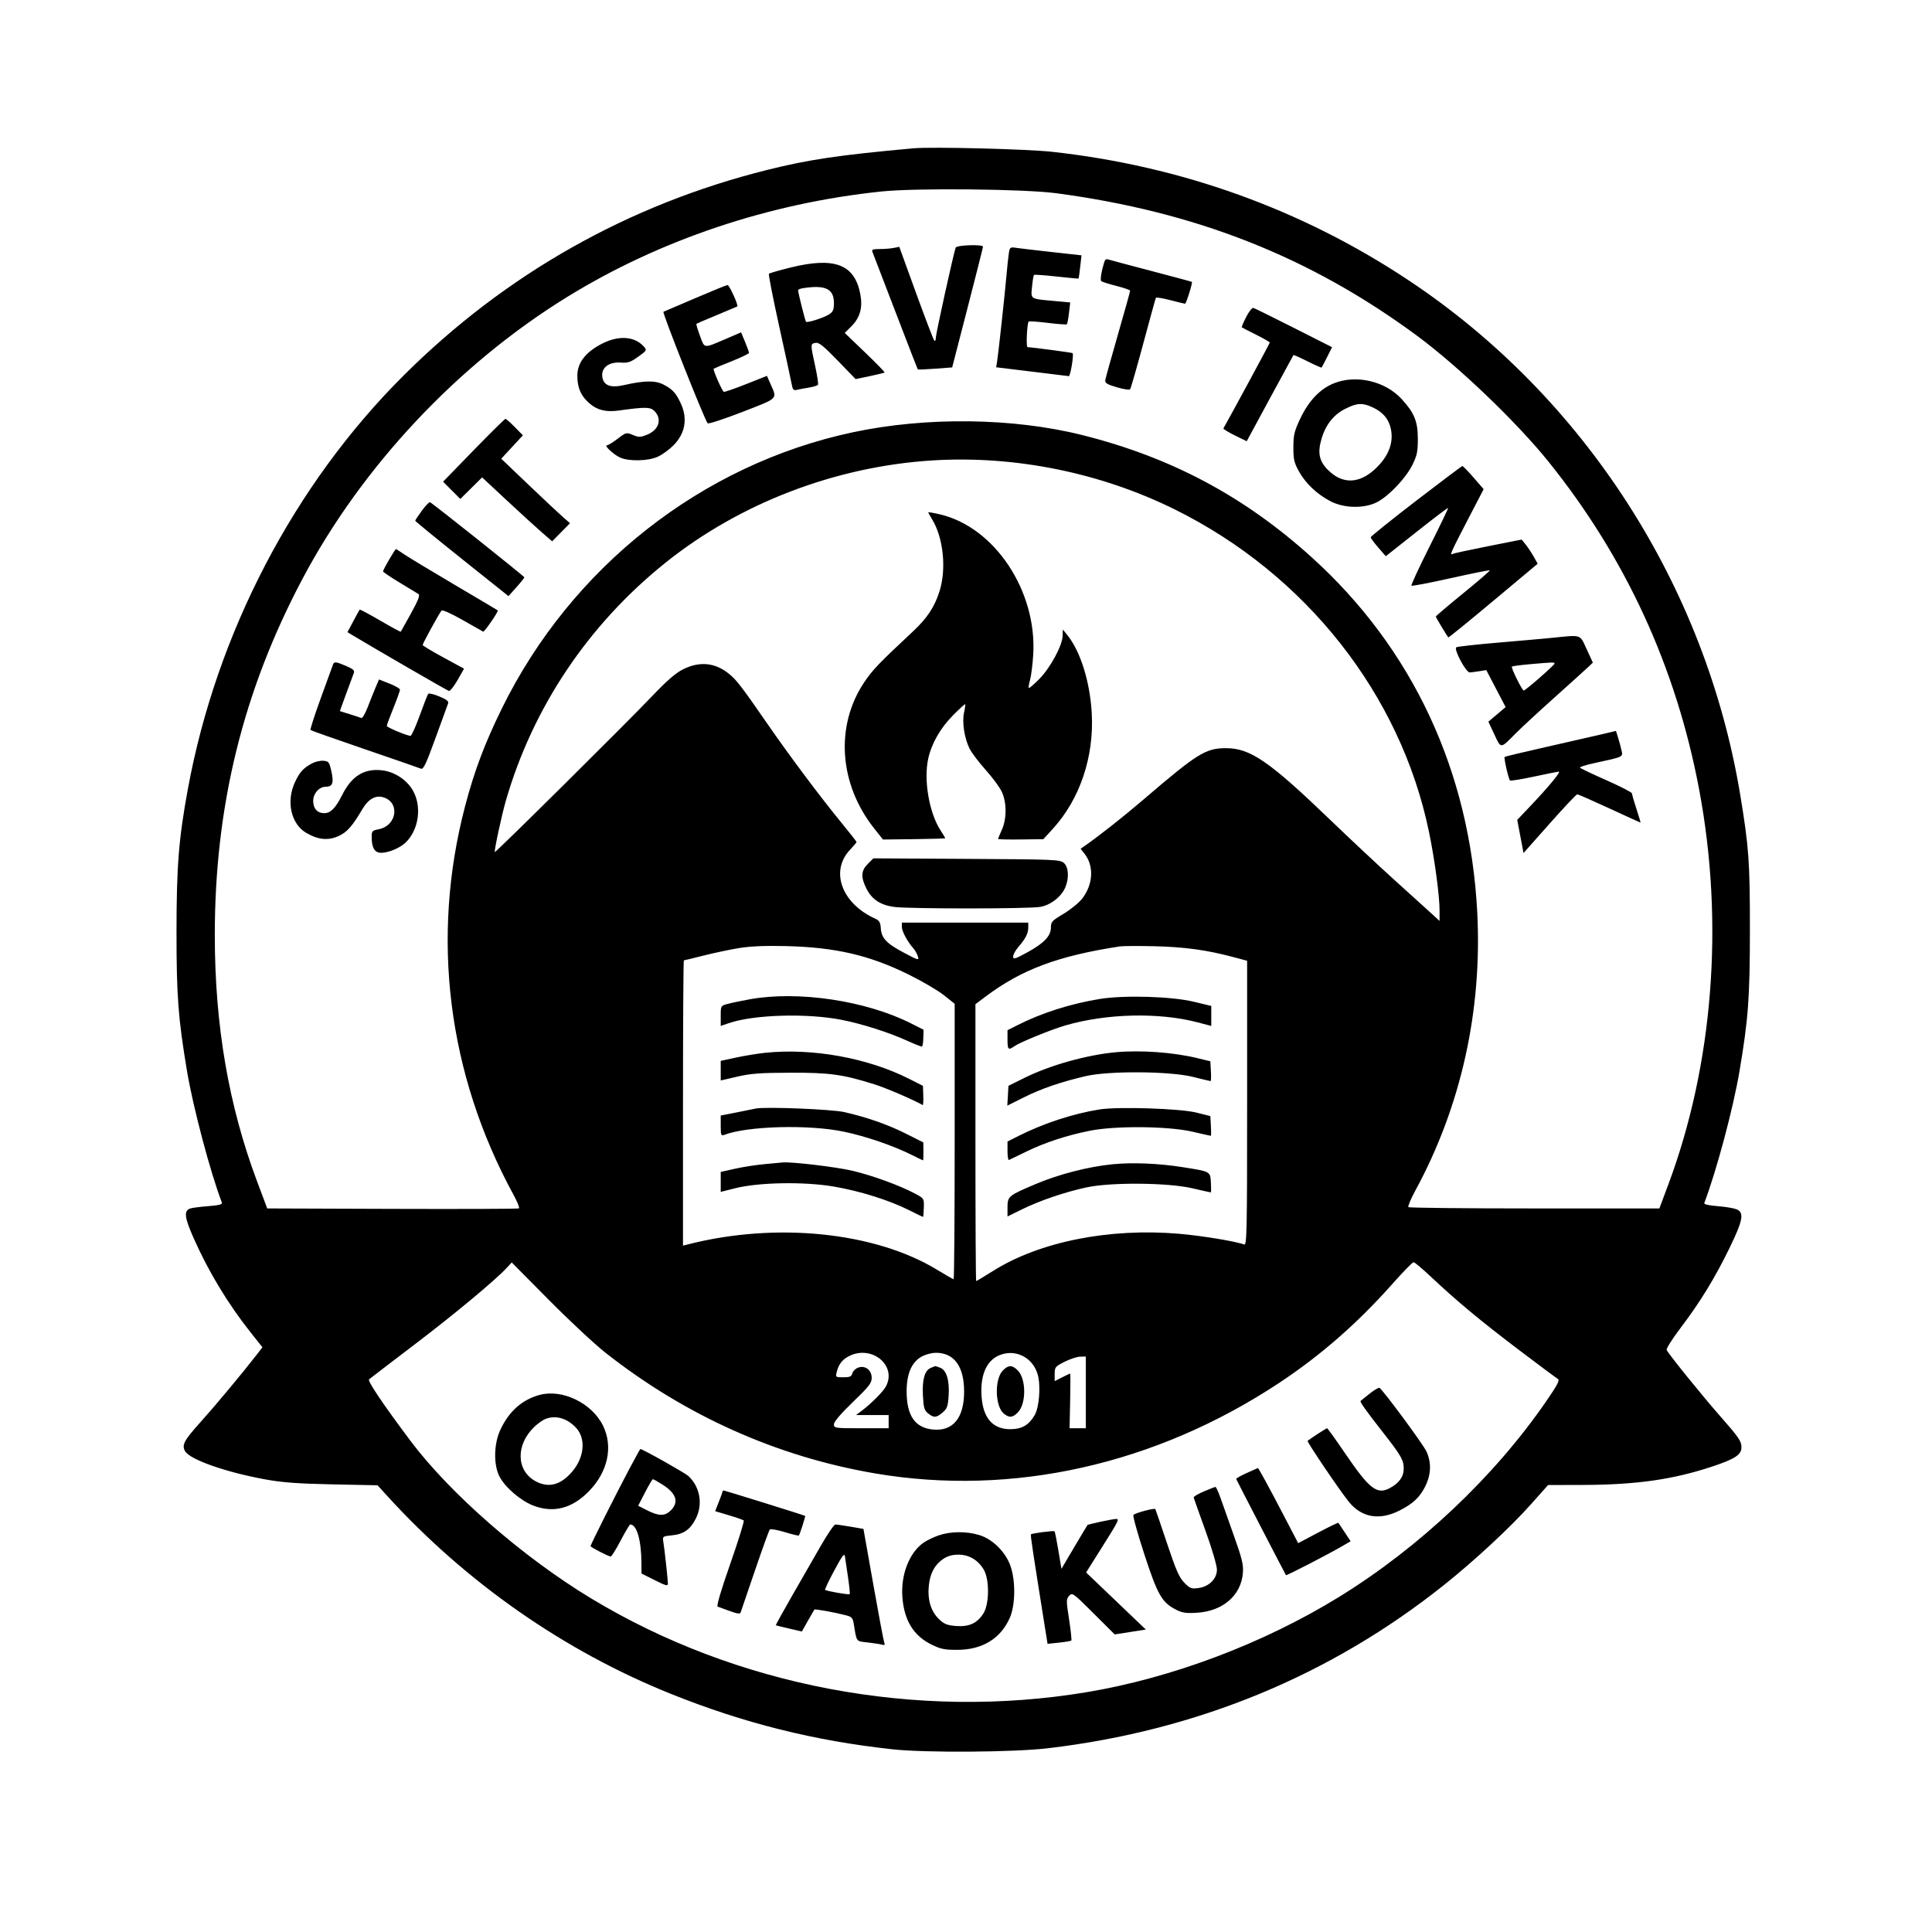 <svg xmlns="http://www.w3.org/2000/svg" width="1024" height="1024" viewBox="0 0 1024 1024" version="1.1">
	<path d="M 484 78.615 C 444.664 82.193, 428.643 84.563, 406.621 90.063 C 333.041 108.438, 267.907 145.264, 213.943 199 C 155.891 256.805, 114.817 335.481, 99.610 418 C 94.716 444.557, 93.564 459.011, 93.553 494 C 93.543 527.812, 94.425 539.534, 99.084 567.500 C 102.287 586.728, 111.510 621.529, 117.626 637.468 C 117.963 638.345, 115.858 638.869, 110.253 639.301 C 105.939 639.634, 101.638 640.202, 100.696 640.563 C 97.387 641.833, 97.798 645.287, 102.537 656.012 C 110.443 673.904, 120.848 691.127, 132.957 706.365 L 139.096 714.091 135.840 718.295 C 128.508 727.761, 114.087 745.057, 106.413 753.589 C 97.560 763.430, 96.281 765.789, 98.029 769.054 C 100.439 773.558, 119.630 780.314, 141 784.182 C 149.733 785.763, 158.228 786.380, 176.303 786.747 L 200.105 787.231 205.236 792.866 C 247.016 838.744, 299.081 875.086, 355.500 897.752 C 394.222 913.309, 431.534 922.648, 473 927.162 C 490.584 929.077, 537.228 928.760, 555.500 926.601 C 634.378 917.284, 705.185 888.083, 765.401 840.038 C 781.742 827, 800.644 809.444, 811.525 797.198 L 820.500 787.097 838.789 787.048 C 867.091 786.974, 886.449 784.243, 907.198 777.398 C 919.484 773.345, 923 771.065, 923 767.150 C 923 763.830, 921.689 761.907, 911.646 750.500 C 902.249 739.826, 884.056 717.310, 883.357 715.487 C 883.086 714.782, 886.401 709.546, 890.724 703.852 C 901.057 690.241, 908.907 677.426, 916.665 661.500 C 923.900 646.650, 924.609 642.570, 920.250 640.891 C 918.737 640.309, 914.215 639.578, 910.200 639.268 C 905.491 638.904, 903.048 638.313, 903.318 637.602 C 909.802 620.507, 918.619 587.527, 921.927 568 C 926.629 540.239, 927.470 528.897, 927.485 493 C 927.501 456.869, 926.950 449.142, 922.392 421.500 C 904.076 310.424, 839.694 210.450, 746.649 148.604 C 690.198 111.081, 626.225 88.012, 557.687 80.464 C 544.218 78.981, 493.872 77.718, 484 78.615 M 467.304 101.478 C 407.650 107.664, 349.602 127.157, 300.418 157.519 C 242.469 193.292, 191.793 247.321, 160.214 307 C 128.759 366.442, 113.786 427.478, 113.847 496 C 113.889 543.621, 121.212 586.106, 136.305 626.305 L 141.635 640.500 207.947 640.729 C 244.419 640.855, 274.614 640.738, 275.048 640.470 C 275.483 640.202, 274.185 636.949, 272.164 633.241 C 237.232 569.142, 228.236 496.876, 246.519 427.246 C 251.423 408.571, 256.910 393.999, 266.003 375.500 C 302.838 300.562, 371.965 246.168, 452.040 229.115 C 490.856 220.849, 536.828 221.398, 573.500 230.568 C 620.600 242.345, 659.417 263.008, 695.189 295.346 C 748.751 343.766, 779.094 408.806, 782.969 483.500 C 785.671 535.569, 774.426 586.238, 750.278 630.805 C 747.803 635.373, 746.090 639.423, 746.472 639.805 C 746.854 640.187, 776.941 640.500, 813.333 640.500 L 879.500 640.500 884.175 628 C 908.050 564.164, 913.912 489.179, 900.567 418.353 C 888.387 353.717, 861.601 295.454, 820.712 244.660 C 803.838 223.698, 772.922 194.096, 751 177.910 C 694.480 136.179, 633.741 112.207, 559.663 102.393 C 542.797 100.158, 485.505 99.591, 467.304 101.478 M 506.518 131.250 C 505.224 135.108, 496 176.982, 496 178.996 C 496 180.384, 495.644 180.999, 495.158 180.450 C 494.694 179.927, 490.338 168.547, 485.477 155.161 L 476.639 130.822 473.695 131.411 C 472.075 131.735, 468.733 132, 466.268 132 C 462.394 132, 461.883 132.237, 462.501 133.750 C 462.894 134.713, 468.381 149, 474.695 165.500 C 481.009 182, 486.305 195.633, 486.466 195.795 C 486.626 195.957, 490.788 195.786, 495.714 195.414 L 504.672 194.738 512.840 163.119 C 517.333 145.729, 521.007 131.162, 521.004 130.750 C 520.996 129.400, 506.976 129.883, 506.518 131.250 M 534.649 134.679 C 534.347 136.781, 533.827 141.650, 533.494 145.500 C 532.638 155.417, 529.111 187.901, 528.491 191.584 L 527.972 194.667 546.736 196.948 C 557.056 198.202, 565.935 199.289, 566.467 199.364 C 567.338 199.487, 569.246 187.964, 568.487 187.168 C 568.201 186.869, 546.752 184.031, 544.613 184.009 C 543.741 184, 544.332 171.335, 545.247 170.419 C 545.505 170.162, 550.057 170.484, 555.364 171.136 C 560.670 171.788, 565.219 172.114, 565.474 171.860 C 565.728 171.606, 566.229 168.900, 566.588 165.848 L 567.240 160.298 559.468 159.593 C 545.684 158.344, 546.354 158.754, 547.003 151.971 C 547.311 148.743, 547.774 145.922, 548.032 145.701 C 548.289 145.480, 553.675 145.865, 560 146.557 C 566.325 147.248, 571.578 147.740, 571.673 147.651 C 571.768 147.561, 572.155 144.752, 572.533 141.409 L 573.221 135.331 557.860 133.630 C 549.412 132.694, 540.857 131.688, 538.850 131.393 C 535.262 130.867, 535.190 130.923, 534.649 134.679 M 585.512 138.267 C 583.885 143.126, 582.987 148.373, 583.677 148.987 C 584.130 149.391, 587.763 150.545, 591.750 151.553 C 595.737 152.561, 599 153.708, 599 154.102 C 599 154.496, 596.108 164.871, 592.573 177.159 C 589.038 189.447, 586.001 200.366, 585.823 201.424 C 585.557 203.005, 586.634 203.685, 591.877 205.247 C 595.384 206.292, 598.573 206.776, 598.963 206.323 C 599.353 205.870, 602.510 194.925, 605.980 182 C 609.450 169.075, 612.448 158.207, 612.642 157.849 C 612.836 157.491, 616.259 158.046, 620.248 159.082 C 624.236 160.118, 627.775 160.973, 628.111 160.983 C 628.703 160.999, 632.188 149.845, 631.729 149.405 C 631.603 149.285, 621.825 146.649, 610 143.548 C 598.175 140.446, 587.920 137.712, 587.212 137.471 C 586.504 137.231, 585.739 137.589, 585.512 138.267 M 418.808 141.843 C 412.927 143.305, 407.858 144.769, 407.544 145.098 C 407.229 145.426, 409.644 157.801, 412.911 172.598 C 416.178 187.394, 419.166 201.222, 419.551 203.327 C 420.149 206.592, 420.563 207.076, 422.376 206.625 C 423.544 206.334, 426.422 205.790, 428.772 205.416 C 431.122 205.043, 433.269 204.374, 433.544 203.929 C 433.819 203.484, 433.134 198.952, 432.022 193.857 C 429.508 182.338, 429.510 182.231, 432.250 181.719 C 434.034 181.386, 436.468 183.333, 444 191.117 L 453.500 200.936 461 199.359 C 465.125 198.492, 468.665 197.628, 468.868 197.440 C 469.070 197.252, 464.397 192.456, 458.485 186.782 L 447.735 176.465 451.278 172.922 C 455.858 168.342, 457.331 163.018, 455.984 155.914 C 452.973 140.039, 442.310 136.004, 418.808 141.843 M 368.500 158.040 C 359.700 161.825, 352.114 165.068, 351.642 165.247 C 350.855 165.545, 373.392 222.406, 375.068 224.351 C 375.472 224.819, 383.736 222.119, 393.433 218.351 C 413.009 210.744, 412.006 211.766, 408.263 203.236 L 406.500 199.220 395.500 203.577 C 389.450 205.974, 384.115 207.821, 383.644 207.682 C 382.817 207.438, 377.746 195.912, 378.251 195.425 C 378.388 195.292, 382.663 193.521, 387.750 191.487 C 392.837 189.454, 397 187.447, 397 187.028 C 397 186.609, 396.055 183.993, 394.900 181.214 L 392.800 176.161 385.150 179.435 C 372.592 184.808, 373.584 184.909, 370.997 177.993 C 369.751 174.661, 368.905 171.800, 369.116 171.635 C 369.327 171.470, 374.225 169.370, 380 166.969 C 385.775 164.568, 390.622 162.533, 390.771 162.447 C 391.545 162.001, 386.556 151.012, 385.611 151.079 C 385 151.123, 377.300 154.256, 368.500 158.040 M 425.750 152.716 C 424.238 152.945, 423.004 153.440, 423.008 153.816 C 423.024 155.212, 426.760 170.094, 427.207 170.540 C 427.908 171.241, 436.761 168.387, 439.548 166.560 C 441.522 165.267, 442 164.115, 442 160.651 C 442 153.092, 437.564 150.927, 425.750 152.716 M 660.482 168.036 C 659.043 170.875, 658.008 173.326, 658.183 173.482 C 658.357 173.638, 661.763 175.399, 665.750 177.395 C 669.737 179.392, 673 181.276, 673 181.582 C 673 181.979, 653.182 218.666, 648.431 227.063 C 648.256 227.373, 650.963 229.032, 654.447 230.750 L 660.780 233.873 673.053 211.187 C 679.803 198.709, 685.431 188.359, 685.560 188.186 C 685.689 188.013, 689.037 189.504, 693 191.500 C 696.963 193.496, 700.330 194.987, 700.482 194.814 C 700.635 194.641, 701.944 192.142, 703.391 189.261 L 706.023 184.021 685.762 173.770 C 674.618 168.132, 664.960 163.373, 664.299 163.195 C 663.639 163.018, 661.921 165.196, 660.482 168.036 M 318.883 182.257 C 310.314 186.693, 306 192.336, 306 199.110 C 306 205.533, 307.837 209.771, 312.330 213.716 C 316.485 217.365, 321.103 218.524, 327.812 217.602 C 342.271 215.617, 344.651 215.651, 346.873 217.873 C 351.058 222.058, 349.256 227.880, 343.003 230.382 C 339.388 231.829, 338.566 231.845, 335.436 230.538 C 332.004 229.104, 331.823 229.149, 327.386 232.535 C 324.889 234.441, 322.353 236, 321.749 236 C 319.965 236, 324.964 240.755, 328.523 242.444 C 333.123 244.627, 343.449 244.433, 348.661 242.067 C 350.950 241.027, 354.634 238.366, 356.847 236.153 C 363.119 229.881, 364.563 222.042, 360.923 214.018 C 358.346 208.336, 356.470 206.282, 351.579 203.786 C 347.248 201.576, 341.440 201.667, 330.687 204.116 C 323.363 205.783, 319.678 204.250, 319.195 199.334 C 318.748 194.780, 322.905 191.738, 328.980 192.175 C 332.815 192.451, 334.220 191.982, 338.251 189.080 C 342.853 185.767, 342.947 185.598, 341.251 183.692 C 336.335 178.167, 327.836 177.622, 318.883 182.257 M 707.097 203.119 C 699.760 206.018, 693.680 212.361, 689.205 221.784 C 686.020 228.490, 685.547 230.446, 685.525 236.990 C 685.503 243.451, 685.909 245.238, 688.430 249.788 C 691.991 256.217, 698.016 261.934, 705.160 265.662 C 712.437 269.461, 723.247 269.643, 729.998 266.080 C 736.275 262.767, 745.215 253.299, 748.628 246.349 C 751.071 241.373, 751.497 239.306, 751.483 232.500 C 751.463 223.306, 749.602 218.778, 742.820 211.421 C 734.144 202.008, 718.881 198.461, 707.097 203.119 M 713.105 216.635 C 706.829 219.763, 702.602 225.122, 700.378 232.771 C 698.267 240.034, 699.207 244.442, 703.858 249.093 C 711.415 256.650, 720.226 256.520, 728.682 248.726 C 735.952 242.024, 738.830 234.647, 737.128 227.072 C 735.978 221.957, 732.901 218.383, 727.500 215.890 C 722.086 213.391, 719.328 213.534, 713.105 216.635 M 251.029 238.654 L 234.835 255.308 239.408 259.882 L 243.982 264.455 249.757 258.740 L 255.533 253.025 268.499 265.115 C 275.631 271.765, 283.986 279.389, 287.066 282.057 L 292.666 286.908 297.392 282.110 L 302.118 277.311 298.309 273.982 C 296.214 272.151, 288.013 264.459, 280.084 256.889 L 265.669 243.125 271.408 236.926 L 277.148 230.726 272.866 226.363 C 270.511 223.963, 268.278 222, 267.904 222 C 267.530 222, 259.937 229.494, 251.029 238.654 M 494 244.046 C 442.615 247.286, 391.874 266.793, 352.468 298.455 C 311.671 331.237, 282.339 375.055, 268.072 424.536 C 265.859 432.208, 261.804 451.137, 262.272 451.605 C 262.675 452.009, 332.190 383.101, 345.604 369 C 353.425 360.779, 358.111 356.716, 362.037 354.750 C 370.985 350.270, 379.355 351.202, 386.840 357.513 C 390.602 360.685, 393.652 364.695, 406.991 384 C 418.432 400.558, 434.554 422.101, 445.668 435.682 C 450.251 441.281, 454 446.056, 454 446.292 C 454 446.527, 452.437 448.377, 450.527 450.403 C 439.791 461.787, 446.133 478.948, 464.050 486.994 C 466.035 487.885, 466.651 488.956, 466.826 491.820 C 467.157 497.210, 469.732 499.982, 478.964 504.886 C 486.797 509.046, 487.184 509.149, 486.496 506.886 C 486.097 505.574, 484.969 503.600, 483.990 502.500 C 480.907 499.036, 478.008 493.587, 478.004 491.250 L 478 489 511.500 489 L 545 489 545 491.566 C 545 494.696, 543.604 497.467, 539.853 501.785 C 538.284 503.591, 537 505.920, 537 506.959 C 537 508.622, 537.866 508.377, 544.250 504.908 C 553.283 499.999, 557 496.132, 557 491.643 C 557 488.601, 557.574 487.976, 563.750 484.305 C 567.462 482.098, 571.921 478.446, 573.658 476.189 C 579.404 468.724, 579.900 458.956, 574.859 452.548 L 572.748 449.865 575.124 448.207 C 582.886 442.791, 595.520 432.809, 606.268 423.600 C 634.501 399.411, 638.982 396.610, 649.550 396.544 C 662.572 396.463, 672.553 403.295, 705 434.501 C 715.725 444.816, 731.250 459.343, 739.500 466.784 C 747.750 474.225, 756.413 482.067, 758.750 484.211 L 763 488.110 763 482.606 C 763 474.796, 760.428 455.627, 757.426 441.071 C 742.381 368.107, 692.115 304.334, 622.550 269.950 C 583.106 250.455, 537.647 241.294, 494 244.046 M 750.500 265.491 C 737.300 275.648, 726.500 284.327, 726.500 284.777 C 726.500 285.228, 728.300 287.669, 730.500 290.201 L 734.500 294.806 750.867 281.853 C 759.869 274.729, 767.370 269.036, 767.535 269.202 C 767.701 269.367, 763.270 278.586, 757.689 289.689 C 752.107 300.791, 747.788 310.121, 748.090 310.423 C 748.392 310.725, 757.774 308.933, 768.940 306.440 C 780.106 303.947, 789.413 302.080, 789.623 302.290 C 789.833 302.500, 783.479 307.986, 775.503 314.481 C 767.526 320.976, 761 326.522, 761 326.807 C 761 327.200, 765.984 335.507, 767.628 337.855 C 767.764 338.050, 778.480 329.338, 791.441 318.496 L 815.006 298.784 812.887 295.012 C 811.721 292.938, 809.807 290.057, 808.633 288.610 L 806.500 285.980 788.581 289.535 C 778.725 291.491, 770.288 293.322, 769.831 293.605 C 768.163 294.635, 769.162 292.394, 777.683 275.985 L 786.367 259.264 781.033 253.132 C 778.100 249.759, 775.430 247.005, 775.100 247.012 C 774.770 247.019, 763.700 255.334, 750.500 265.491 M 223.581 270.686 C 221.639 273.333, 220.060 275.725, 220.073 276 C 220.087 276.275, 231.213 285.380, 244.799 296.232 L 269.500 315.965 273.729 311.232 C 276.056 308.630, 277.941 306.275, 277.919 306 C 277.874 305.442, 229.202 266.682, 227.923 266.186 C 227.478 266.013, 225.524 268.038, 223.581 270.686 M 492 271.565 C 492 271.777, 492.907 273.425, 494.017 275.226 C 499.958 284.872, 501.699 301.293, 498.036 313.145 C 495.432 321.571, 491.502 327.554, 483.912 334.647 C 465.725 351.644, 462.428 355.085, 458.017 361.674 C 442.540 384.791, 444.700 415.697, 463.437 439.232 L 468.001 444.964 484.501 444.773 C 493.575 444.669, 501 444.442, 501 444.270 C 501 444.098, 499.905 442.279, 498.568 440.229 C 492.497 430.923, 489.477 413.490, 491.969 402.141 C 493.759 393.989, 498.397 385.906, 505.259 378.980 C 508.558 375.649, 511.400 373.066, 511.573 373.239 C 511.746 373.413, 511.476 375.388, 510.972 377.629 C 509.823 382.745, 511.163 391.438, 513.940 396.883 C 515.082 399.121, 518.915 404.170, 522.458 408.104 C 526.002 412.039, 529.823 417.220, 530.950 419.618 C 533.632 425.322, 533.644 433.985, 530.978 439.859 C 529.890 442.257, 529 444.415, 529 444.655 C 529 444.895, 534.400 445.021, 541 444.936 L 553 444.781 558.009 439.300 C 572.369 423.587, 579.940 401.102, 578.648 378 C 577.717 361.337, 572.656 345.166, 565.686 336.578 L 563.314 333.656 563.219 337.011 C 563.073 342.143, 556.755 353.857, 550.935 359.789 C 548.080 362.698, 545.544 364.878, 545.299 364.633 C 545.055 364.388, 545.348 362.458, 545.951 360.344 C 546.554 358.230, 547.309 352.225, 547.628 347 C 549.691 313.232, 527.180 279.384, 498.157 272.614 C 494.771 271.824, 492 271.352, 492 271.565 M 206.250 296.599 C 204.463 299.658, 203.008 302.461, 203.017 302.830 C 203.026 303.198, 206.963 305.866, 211.767 308.759 C 216.570 311.651, 221.073 314.384, 221.772 314.831 C 222.728 315.443, 221.754 317.990, 217.854 325.073 C 214.999 330.258, 212.557 334.645, 212.427 334.821 C 212.297 334.998, 207.406 332.352, 201.559 328.941 C 195.711 325.530, 190.791 322.911, 190.624 323.120 C 190.458 323.329, 188.935 326.101, 187.241 329.279 L 184.160 335.059 186.330 336.370 C 197.937 343.382, 237 365.978, 237.909 366.206 C 238.556 366.368, 240.629 363.781, 242.517 360.457 L 245.950 354.414 234.996 348.457 C 228.971 345.181, 224.033 342.217, 224.021 341.872 C 223.994 341.067, 232.922 324.791, 234.038 323.610 C 234.519 323.102, 239.299 325.247, 245.182 328.610 C 250.848 331.850, 255.753 334.626, 256.081 334.780 C 256.728 335.083, 264.353 323.998, 263.823 323.523 C 263.645 323.365, 253.375 317.267, 241 309.973 C 228.625 302.679, 216.619 295.426, 214.320 293.856 C 212.021 292.285, 209.996 291.009, 209.820 291.020 C 209.644 291.031, 208.037 293.541, 206.250 296.599 M 823 338.027 C 818.875 338.445, 805.936 339.597, 794.248 340.586 C 782.559 341.576, 772.493 342.695, 771.880 343.074 C 770.341 344.025, 777.025 356.529, 779.010 356.412 C 779.830 356.364, 782.133 356.063, 784.129 355.745 L 787.758 355.165 792.887 364.972 L 798.016 374.779 793.443 378.639 L 788.870 382.500 792.044 389.282 C 795.659 397.006, 795.117 397.040, 803.505 388.560 C 806.257 385.777, 815.482 377.252, 824.005 369.615 C 832.527 361.977, 840.569 354.711, 841.875 353.466 L 844.251 351.204 840.977 344.102 C 837.263 336.043, 838.484 336.456, 823 338.027 M 176.488 352.250 C 176.240 352.938, 173.344 360.901, 170.050 369.948 C 166.757 378.994, 164.298 386.631, 164.586 386.920 C 164.875 387.208, 177.798 391.780, 193.305 397.079 C 208.812 402.378, 222.217 407.024, 223.093 407.404 C 224.402 407.970, 225.776 405.089, 230.778 391.297 C 234.128 382.059, 237.145 373.782, 237.482 372.903 C 237.947 371.696, 236.821 370.777, 232.868 369.134 C 229.992 367.939, 227.344 367.307, 226.984 367.730 C 226.624 368.154, 224.586 373.337, 222.456 379.250 C 220.326 385.163, 218.132 390, 217.581 390 C 215.723 390, 205 385.517, 205 384.741 C 205 384.317, 206.575 380.065, 208.500 375.291 C 210.425 370.517, 211.999 366.136, 211.998 365.556 C 211.997 364.975, 209.493 363.517, 206.434 362.317 L 200.872 360.133 199.097 364.317 C 198.121 366.617, 196.239 371.313, 194.915 374.752 C 193.592 378.190, 192.057 380.804, 191.505 380.561 C 190.952 380.318, 188.166 379.394, 185.312 378.507 L 180.125 376.894 183.476 367.697 C 185.319 362.639, 187.137 357.716, 187.517 356.759 C 188.064 355.379, 187.234 354.601, 183.521 353.009 C 178.049 350.663, 177.095 350.560, 176.488 352.250 M 810.660 352.063 C 805.798 352.494, 801.606 353.061, 801.345 353.322 C 800.778 353.889, 806.768 366, 807.616 366 C 808.511 366, 823.841 352.606, 823.926 351.750 C 824.008 350.921, 823.371 350.936, 810.660 352.063 M 848.500 389.298 C 844.100 390.338, 830.911 393.348, 819.192 395.986 C 807.472 398.625, 797.703 400.963, 797.483 401.183 C 796.992 401.675, 799.541 412.874, 800.322 413.656 C 800.632 413.966, 806.362 413.045, 813.055 411.610 C 819.749 410.174, 825.666 409, 826.206 409 C 827.434 409, 820.712 417.138, 811.331 427.009 L 804.163 434.552 805.831 443.341 L 807.500 452.130 821.307 436.565 C 828.900 428.004, 835.502 421, 835.977 421 C 836.451 421, 844.142 424.375, 853.066 428.500 C 861.990 432.625, 869.390 436, 869.509 436 C 869.629 436, 868.663 432.753, 867.363 428.785 C 866.063 424.817, 864.990 421.104, 864.978 420.535 C 864.965 419.966, 858.854 416.811, 851.397 413.524 C 843.940 410.237, 837.651 407.244, 837.422 406.873 C 837.193 406.503, 840.492 405.445, 844.753 404.523 C 860.707 401.070, 860.224 401.294, 859.437 397.715 C 859.054 395.970, 858.237 392.937, 857.620 390.975 L 856.500 387.407 848.500 389.298 M 165.502 404.550 C 160.805 407.039, 158.896 409.118, 156.368 414.500 C 151.558 424.742, 154.207 436.693, 162.346 441.462 C 168.541 445.093, 173.790 445.629, 179.296 443.193 C 183.889 441.162, 186.666 438.029, 192.237 428.595 C 195.149 423.665, 198.863 421.498, 202.736 422.470 C 212.176 424.839, 210.579 437.675, 200.612 439.545 C 197.323 440.162, 197 440.520, 197 443.546 C 197 449.366, 198.560 452, 202.007 452 C 205.867 452, 211.767 449.563, 214.834 446.702 C 222 440.018, 223.764 427.351, 218.723 418.777 C 215.346 413.032, 208.763 408.876, 202.011 408.227 C 192.794 407.341, 186.296 411.474, 181.345 421.372 C 177.886 428.285, 175.222 431, 171.897 431 C 168.191 431, 166 428.573, 166 424.468 C 166 420.574, 169.142 417, 172.566 417 C 176.264 417, 177.018 415.052, 175.673 408.969 C 174.562 403.942, 174.224 403.478, 171.482 403.231 C 169.842 403.083, 167.151 403.677, 165.502 404.550 M 459.950 457.896 C 456.348 461.498, 456.166 464.924, 459.250 471.030 C 462.106 476.683, 466.578 479.651, 473.800 480.684 C 481.222 481.746, 545.065 481.745, 551.292 480.682 C 556.842 479.735, 562.564 475.287, 564.649 470.298 C 566.714 465.355, 566.381 459.655, 563.896 457.405 C 561.895 455.594, 559.352 455.486, 512.346 455.223 L 462.901 454.945 459.950 457.896 M 391.778 502.485 C 386.981 503.269, 378.525 505.055, 372.988 506.455 C 367.451 507.855, 362.713 509, 362.460 509 C 362.207 509, 362 543.024, 362 584.608 L 362 660.217 364.750 659.516 C 411.400 647.625, 463.831 652.988, 496.685 673.011 C 501.187 675.755, 505.125 678, 505.435 678 C 505.746 678, 506 645.157, 506 605.015 L 506 532.029 500.250 527.451 C 497.087 524.933, 488.650 519.995, 481.500 516.478 C 460.644 506.218, 442.737 502.077, 416.500 501.445 C 405.672 501.184, 397.680 501.521, 391.778 502.485 M 593.500 501.620 C 560.663 506.671, 541.454 513.863, 522.250 528.295 L 517 532.240 517 605.620 C 517 645.979, 517.176 679, 517.392 679 C 517.608 679, 521.698 676.543, 526.482 673.539 C 551.056 658.111, 587.977 650.763, 625 653.931 C 636.977 654.956, 655.083 657.943, 659.431 659.612 C 660.848 660.156, 661 652.894, 661 584.717 L 661 509.219 653.250 507.158 C 639.498 503.501, 627.840 501.910, 612 501.530 C 603.475 501.326, 595.150 501.366, 593.500 501.620 M 397.500 529.621 C 393.100 530.414, 387.813 531.516, 385.750 532.070 C 382.010 533.074, 382 533.091, 382 538.422 L 382 543.766 386.160 542.333 C 399.428 537.762, 427.432 536.913, 446 540.519 C 456.653 542.588, 471.093 547.181, 480.682 551.551 C 484.730 553.396, 488.318 554.814, 488.655 554.703 C 488.991 554.591, 489.319 552.536, 489.383 550.136 L 489.500 545.771 482.660 542.328 C 458.879 530.355, 423.076 525.013, 397.500 529.621 M 582.870 529.476 C 567.364 532.004, 552.048 536.888, 539.182 543.408 L 534 546.034 534 551.017 C 534 556.435, 534.411 556.802, 537.814 554.418 C 540.726 552.378, 557.277 545.643, 564.632 543.505 C 586.548 537.134, 614.276 536.493, 634.805 541.882 L 642 543.771 642 538.469 L 642 533.167 632.750 530.945 C 620.903 528.100, 595.839 527.362, 582.870 529.476 M 405.393 558.021 C 401.484 558.433, 394.622 559.562, 390.143 560.530 L 382 562.289 382 567.483 L 382 572.677 390.750 570.643 C 397.905 568.980, 403.055 568.600, 419 568.558 C 439.865 568.503, 446.731 569.455, 463.490 574.726 C 469.641 576.660, 484.667 583.122, 489.019 585.705 C 489.305 585.874, 489.460 583.652, 489.364 580.766 L 489.189 575.520 481.844 571.805 C 459.851 560.681, 430.446 555.379, 405.393 558.021 M 591.500 557.700 C 576.044 559.104, 556.594 564.553, 543 571.289 L 534.500 575.500 534.198 580.756 L 533.895 586.011 542.698 581.614 C 552.007 576.963, 562.329 573.422, 575.500 570.360 C 587.848 567.489, 620.167 567.730, 632.329 570.783 C 637.185 572.003, 641.371 573, 641.631 573 C 641.892 573, 641.969 570.638, 641.802 567.750 L 641.500 562.500 634.583 560.824 C 621.894 557.749, 604.687 556.502, 591.500 557.700 M 400.500 587.568 C 399.400 587.815, 394.788 588.747, 390.250 589.637 L 382 591.255 382 596.734 C 382 601.544, 382.214 602.131, 383.750 601.538 C 396.073 596.775, 428.825 595.912, 447.500 599.857 C 459.074 602.303, 473.620 607.298, 483.221 612.124 C 486.368 613.706, 489.068 615, 489.221 615.001 C 489.375 615.001, 489.471 612.864, 489.437 610.251 L 489.373 605.500 480.102 600.841 C 470.481 596.006, 459.528 592.174, 447.500 589.435 C 440.762 587.900, 405.277 586.491, 400.500 587.568 M 582.863 588.015 C 569.004 590.191, 553.127 595.374, 539.962 602.019 L 534 605.029 534 610.098 C 534 612.886, 534.337 615.014, 534.750 614.829 C 535.163 614.643, 539.325 612.628, 544 610.353 C 553.911 605.528, 565.167 601.835, 577.626 599.319 C 591.070 596.604, 619.226 596.858, 631.953 599.809 C 637.152 601.014, 641.563 602, 641.755 602 C 641.947 602, 641.969 599.646, 641.802 596.770 L 641.500 591.540 634 589.671 C 625.434 587.536, 592.668 586.475, 582.863 588.015 M 405.487 616.991 C 401.080 617.377, 393.993 618.468, 389.737 619.415 L 382 621.136 382 626.431 L 382 631.725 389.750 629.775 C 402.235 626.634, 426.275 626.224, 441.871 628.887 C 455.806 631.265, 471.382 636.153, 481.885 641.442 C 485.771 643.399, 489.074 645, 489.225 644.999 C 489.376 644.998, 489.566 642.795, 489.647 640.102 C 489.793 635.252, 489.751 635.183, 485.147 632.717 C 477.044 628.377, 462.744 623.140, 451.946 620.557 C 443.344 618.500, 418.797 615.598, 414.605 616.144 C 413.997 616.223, 409.894 616.604, 405.487 616.991 M 589.572 617.091 C 576.755 618.376, 561.289 622.357, 549.057 627.520 C 534.463 633.681, 534 634.062, 534 639.934 L 534 644.755 541.762 640.938 C 551.196 636.299, 564.583 631.755, 576 629.316 C 588.942 626.551, 619.080 626.814, 631.953 629.804 C 637.152 631.012, 641.563 632, 641.755 632 C 641.947 632, 641.969 629.668, 641.802 626.817 C 641.452 620.813, 641.717 620.957, 626.500 618.566 C 613.937 616.592, 600.073 616.039, 589.572 617.091 M 268.865 671.700 C 262.796 678.304, 241.372 696.154, 220 712.412 C 207.075 722.244, 196.106 730.640, 195.624 731.070 C 194.688 731.906, 202.827 744.012, 217.425 763.500 C 238.439 791.552, 276.998 825.217, 313.215 847.130 C 390.335 893.792, 485.865 911.891, 575.916 896.900 C 621.195 889.362, 669.679 871.069, 709.713 846.417 C 752.359 820.156, 792.021 782.685, 819.596 742.602 C 825.449 734.094, 826.815 731.476, 825.718 730.862 C 824.942 730.428, 815.575 723.457, 804.903 715.371 C 784.654 700.028, 772.086 689.575, 758.360 676.659 C 753.884 672.447, 749.767 669, 749.212 669 C 748.657 669, 743.655 674.126, 738.096 680.392 C 719.482 701.371, 699.922 718.466, 677.811 733.082 C 612.436 776.293, 536.559 793.287, 464 780.969 C 411.962 772.134, 363.295 750.363, 320.872 716.941 C 315.167 712.447, 301.664 699.850, 290.865 688.948 L 271.230 669.126 268.865 671.700 M 450.164 718.689 C 446.493 720.498, 444.491 723.055, 443.459 727.250 C 442.803 729.921, 442.904 730, 446.985 730 C 450.398 730, 451.289 729.610, 451.730 727.923 C 452.029 726.781, 453.398 725.419, 454.772 724.897 C 458.482 723.486, 461.996 726.095, 462.013 730.273 C 462.024 733.058, 460.654 734.822, 452.013 743.154 C 445.584 749.352, 442 753.558, 442 754.904 C 442 756.936, 442.445 757, 456.500 757 L 471 757 471 753.500 L 471 750 462.365 750 L 453.730 750 456.615 747.836 C 461.735 743.994, 468.122 737.572, 469.580 734.800 C 475.404 723.723, 462.193 712.762, 450.164 718.689 M 489.005 718.752 C 483.341 721.586, 480.531 727.807, 480.538 737.500 C 480.547 750.431, 485.045 756.859, 494.676 757.701 C 505.186 758.620, 511 751.446, 511 737.555 C 511 724.216, 505.736 717.003, 496 717.003 C 494.075 717.003, 490.927 717.790, 489.005 718.752 M 529.415 718.421 C 522.741 721.328, 519.466 729.098, 520.249 740.169 C 521.063 751.662, 526.200 757.500, 535.500 757.500 C 541.585 757.500, 545.285 755.366, 548.389 750.065 C 550.820 745.914, 551.688 734.531, 550.027 728.598 C 547.435 719.340, 538.002 714.683, 529.415 718.421 M 564.250 721.768 C 559.297 724.264, 559 724.629, 559 728.227 L 559 732.041 562.960 730.020 C 565.138 728.909, 567.051 727.999, 567.210 727.998 C 567.370 727.998, 567.364 734.523, 567.199 742.498 L 566.897 757 571.199 757 L 575.500 757 575.500 738 L 575.500 719 572.500 719.061 C 570.850 719.094, 567.138 720.312, 564.250 721.768 M 493.409 724.972 C 490.112 726.306, 488.733 731.051, 489.164 739.583 C 489.494 746.117, 489.886 747.489, 491.886 749.109 C 494.936 751.579, 496.314 751.494, 499.638 748.635 C 502.002 746.601, 502.446 745.353, 502.804 739.734 C 503.321 731.622, 501.687 726.212, 498.337 724.938 C 496.980 724.422, 495.787 724.029, 495.685 724.063 C 495.583 724.098, 494.559 724.507, 493.409 724.972 M 531.571 726.338 C 527.030 730.880, 527.341 745.428, 532.061 749.250 C 534.959 751.597, 536.636 751.455, 539.465 748.626 C 543.990 744.101, 543.969 730.878, 539.430 726.340 C 536.477 723.386, 534.523 723.386, 531.571 726.338 M 725.950 738.650 C 723.503 740.586, 721.338 742.331, 721.141 742.527 C 720.672 742.994, 723.878 747.527, 732.081 758 C 742.679 771.529, 744 773.797, 744 778.452 C 744 782.775, 741.443 786.244, 736.316 788.878 C 729.758 792.247, 725.672 789.018, 713.089 770.524 C 708.029 763.086, 703.657 757, 703.374 757 C 702.956 757, 694.657 762.377, 693.067 763.678 C 692.552 764.100, 709.787 789.602, 714.833 795.885 C 721.640 804.360, 731.105 806.021, 741.779 800.612 C 748.942 796.982, 752.508 793.628, 755.422 787.780 C 758.533 781.538, 758.747 775.242, 756.050 769.302 C 754.363 765.586, 733.105 736.801, 731.160 735.599 C 730.742 735.341, 728.398 736.714, 725.950 738.650 M 285.951 739.351 C 276.672 741.876, 269.687 748.120, 265.136 757.954 C 261.711 765.358, 261.538 776.457, 264.753 782.613 C 267.788 788.425, 276.064 795.503, 282.798 798.045 C 293.475 802.077, 303.273 799.506, 312.200 790.331 C 322.204 780.050, 325.050 766.754, 319.622 755.659 C 313.757 743.673, 298.040 736.060, 285.951 739.351 M 289 752.118 C 287.625 752.664, 284.998 754.548, 283.162 756.305 C 273.214 765.829, 273.607 779.634, 283.984 785.148 C 290.844 788.794, 297.196 787.094, 303.281 779.984 C 309.765 772.410, 310.628 762.405, 305.288 756.721 C 300.504 751.629, 294.506 749.934, 289 752.118 M 333.196 779.250 C 326.332 792.182, 313 818.733, 313 819.470 C 313 820.065, 322.596 825.005, 323.717 824.988 C 324.148 824.981, 326.515 821.156, 328.978 816.488 C 331.440 811.819, 333.717 808, 334.037 808 C 337.531 808, 339.932 816.378, 339.980 828.737 L 340 833.975 347 837.500 C 353.017 840.530, 354 840.778, 353.997 839.263 C 353.994 837.254, 352.187 820.838, 351.533 816.872 C 351.120 814.375, 351.348 814.221, 356.124 813.762 C 362.301 813.169, 365.814 810.725, 368.750 804.980 C 372.661 797.326, 371.073 788.106, 364.847 782.317 C 363.065 780.660, 340.551 768, 339.386 768 C 339.265 768, 336.480 773.063, 333.196 779.250 M 660.722 780.758 C 657.544 782.174, 655.069 783.605, 655.222 783.939 C 656.009 785.656, 681.325 834.554, 681.588 834.865 C 681.899 835.232, 703.897 823.878, 711.680 819.333 L 715.860 816.892 712.756 812.196 C 711.049 809.613, 709.529 807.336, 709.379 807.136 C 709.228 806.935, 704.371 809.277, 698.585 812.339 L 688.065 817.907 680.394 803.204 C 672.317 787.723, 666.972 777.938, 666.677 778.092 C 666.579 778.142, 663.900 779.342, 660.722 780.758 M 341.869 791.051 L 338.238 798.087 343.086 800.543 C 349.211 803.647, 352.443 803.648, 355.545 800.545 C 359.942 796.149, 358.479 791.528, 351.233 786.933 C 348.690 785.320, 346.359 784.003, 346.054 784.008 C 345.749 784.012, 343.866 787.181, 341.869 791.051 M 638 790.523 C 634.975 791.815, 632.578 793.238, 632.673 793.686 C 632.769 794.134, 635.581 802.063, 638.923 811.307 C 642.297 820.638, 645 829.784, 645 831.870 C 645 836.819, 640.870 840.939, 635.140 841.708 C 631.481 842.199, 630.709 841.904, 627.722 838.878 C 625.006 836.127, 623.304 832.254, 618.546 818 C 615.334 808.375, 612.550 800.211, 612.360 799.857 C 611.980 799.151, 601.965 801.801, 600.729 802.935 C 600.305 803.324, 602.877 812.610, 606.445 823.571 C 613.520 845.306, 615.814 849.334, 623.290 853.148 C 626.669 854.872, 628.649 855.157, 634.586 854.776 C 648.216 853.901, 657.814 845.535, 658.758 833.706 C 659.106 829.344, 658.336 826.148, 654.012 814 C 651.173 806.025, 647.942 796.913, 646.833 793.750 C 645.724 790.587, 644.520 788.039, 644.158 788.087 C 643.796 788.135, 641.025 789.231, 638 790.523 M 383 790.463 C 383 790.718, 382.110 793.183, 381.023 795.941 L 379.046 800.957 386.273 803.108 C 390.248 804.291, 393.811 805.539, 394.192 805.880 C 394.572 806.221, 391.365 816.548, 387.065 828.829 C 382.086 843.048, 379.656 851.296, 380.373 851.539 C 380.993 851.748, 383.889 852.805, 386.810 853.887 C 390.624 855.299, 392.236 855.522, 392.534 854.677 C 392.762 854.029, 396.171 844.050, 400.109 832.500 C 404.047 820.950, 407.599 811.132, 408.003 810.681 C 408.407 810.231, 411.970 810.845, 415.922 812.045 C 419.873 813.245, 423.242 814.063, 423.408 813.864 C 423.939 813.224, 427.004 803.669, 426.747 803.453 C 426.370 803.136, 384.201 790, 383.560 790 C 383.252 790, 383 790.208, 383 790.463 M 583.079 806.605 C 579.547 807.377, 576.551 808.120, 576.421 808.255 C 576.291 808.390, 573.125 813.675, 569.385 820 L 562.585 831.500 560.960 821.751 C 560.066 816.389, 559.147 811.829, 558.917 811.617 C 558.434 811.173, 547.007 812.659, 546.424 813.243 C 546.088 813.578, 547.414 822.380, 554.125 864.381 L 555.225 871.261 561.281 870.628 C 564.613 870.280, 567.553 869.781, 567.815 869.518 C 568.078 869.256, 567.548 864.233, 566.639 858.357 C 565.089 848.335, 565.092 847.556, 566.686 845.794 C 568.323 843.985, 568.794 844.324, 579.596 855.096 L 590.807 866.275 599.065 864.990 L 607.324 863.705 591.493 848.571 L 575.662 833.436 583.201 821.468 C 593.289 805.455, 593.526 804.974, 591.285 805.100 C 590.303 805.156, 586.610 805.833, 583.079 806.605 M 435.056 819.281 C 431.511 825.452, 424.634 837.423, 419.773 845.884 C 414.912 854.346, 411.062 861.346, 411.218 861.441 C 411.373 861.536, 414.539 862.314, 418.254 863.171 L 425.008 864.729 428.167 859.115 C 429.905 856.027, 431.464 853.326, 431.633 853.114 C 431.965 852.695, 442.223 854.538, 448.210 856.092 C 451.473 856.939, 451.993 857.504, 452.527 860.778 C 454.113 870.493, 453.604 869.813, 459.815 870.518 C 462.942 870.873, 466.356 871.404, 467.401 871.697 C 468.860 872.107, 469.154 871.845, 468.666 870.571 C 468.315 869.658, 465.693 855.734, 462.838 839.629 L 457.647 810.347 450.805 809.173 C 447.042 808.528, 443.409 808.014, 442.731 808.031 C 442.054 808.049, 438.600 813.111, 435.056 819.281 M 497.479 813.801 C 494.718 814.756, 491.084 816.516, 489.404 817.712 C 481.876 823.073, 477.386 834.698, 478.280 846.514 C 479.216 858.900, 484.201 866.990, 493.792 871.692 C 498.630 874.064, 500.720 874.485, 507.500 874.453 C 520.660 874.391, 530.260 868.546, 535.168 857.607 C 538.177 850.901, 538.376 838.086, 535.596 830.058 C 533.002 822.567, 526.050 815.686, 518.941 813.575 C 512.070 811.535, 503.782 811.622, 497.479 813.801 M 442.201 832.367 C 439.286 837.794, 437.090 842.423, 437.320 842.654 C 437.981 843.315, 449.941 845.398, 450.357 844.925 C 450.562 844.691, 450.161 840.675, 449.465 836 C 448.769 831.325, 448.043 826.375, 447.850 825 C 447.565 822.966, 446.513 824.338, 442.201 832.367 M 499.952 826.253 C 495.420 829.307, 492.976 833.834, 492.295 840.433 C 491.534 847.809, 493.391 854.017, 497.571 858.069 C 500.368 860.780, 501.897 861.410, 506.635 861.803 C 513.577 862.378, 517.997 860.349, 521.274 855.080 C 524.383 850.081, 524.479 837.167, 521.446 832.003 C 518.420 826.852, 513.629 824, 508 824 C 504.775 824, 502.244 824.709, 499.952 826.253" stroke="none" fill="#000000" fill-rule="evenodd"/>
</svg>
